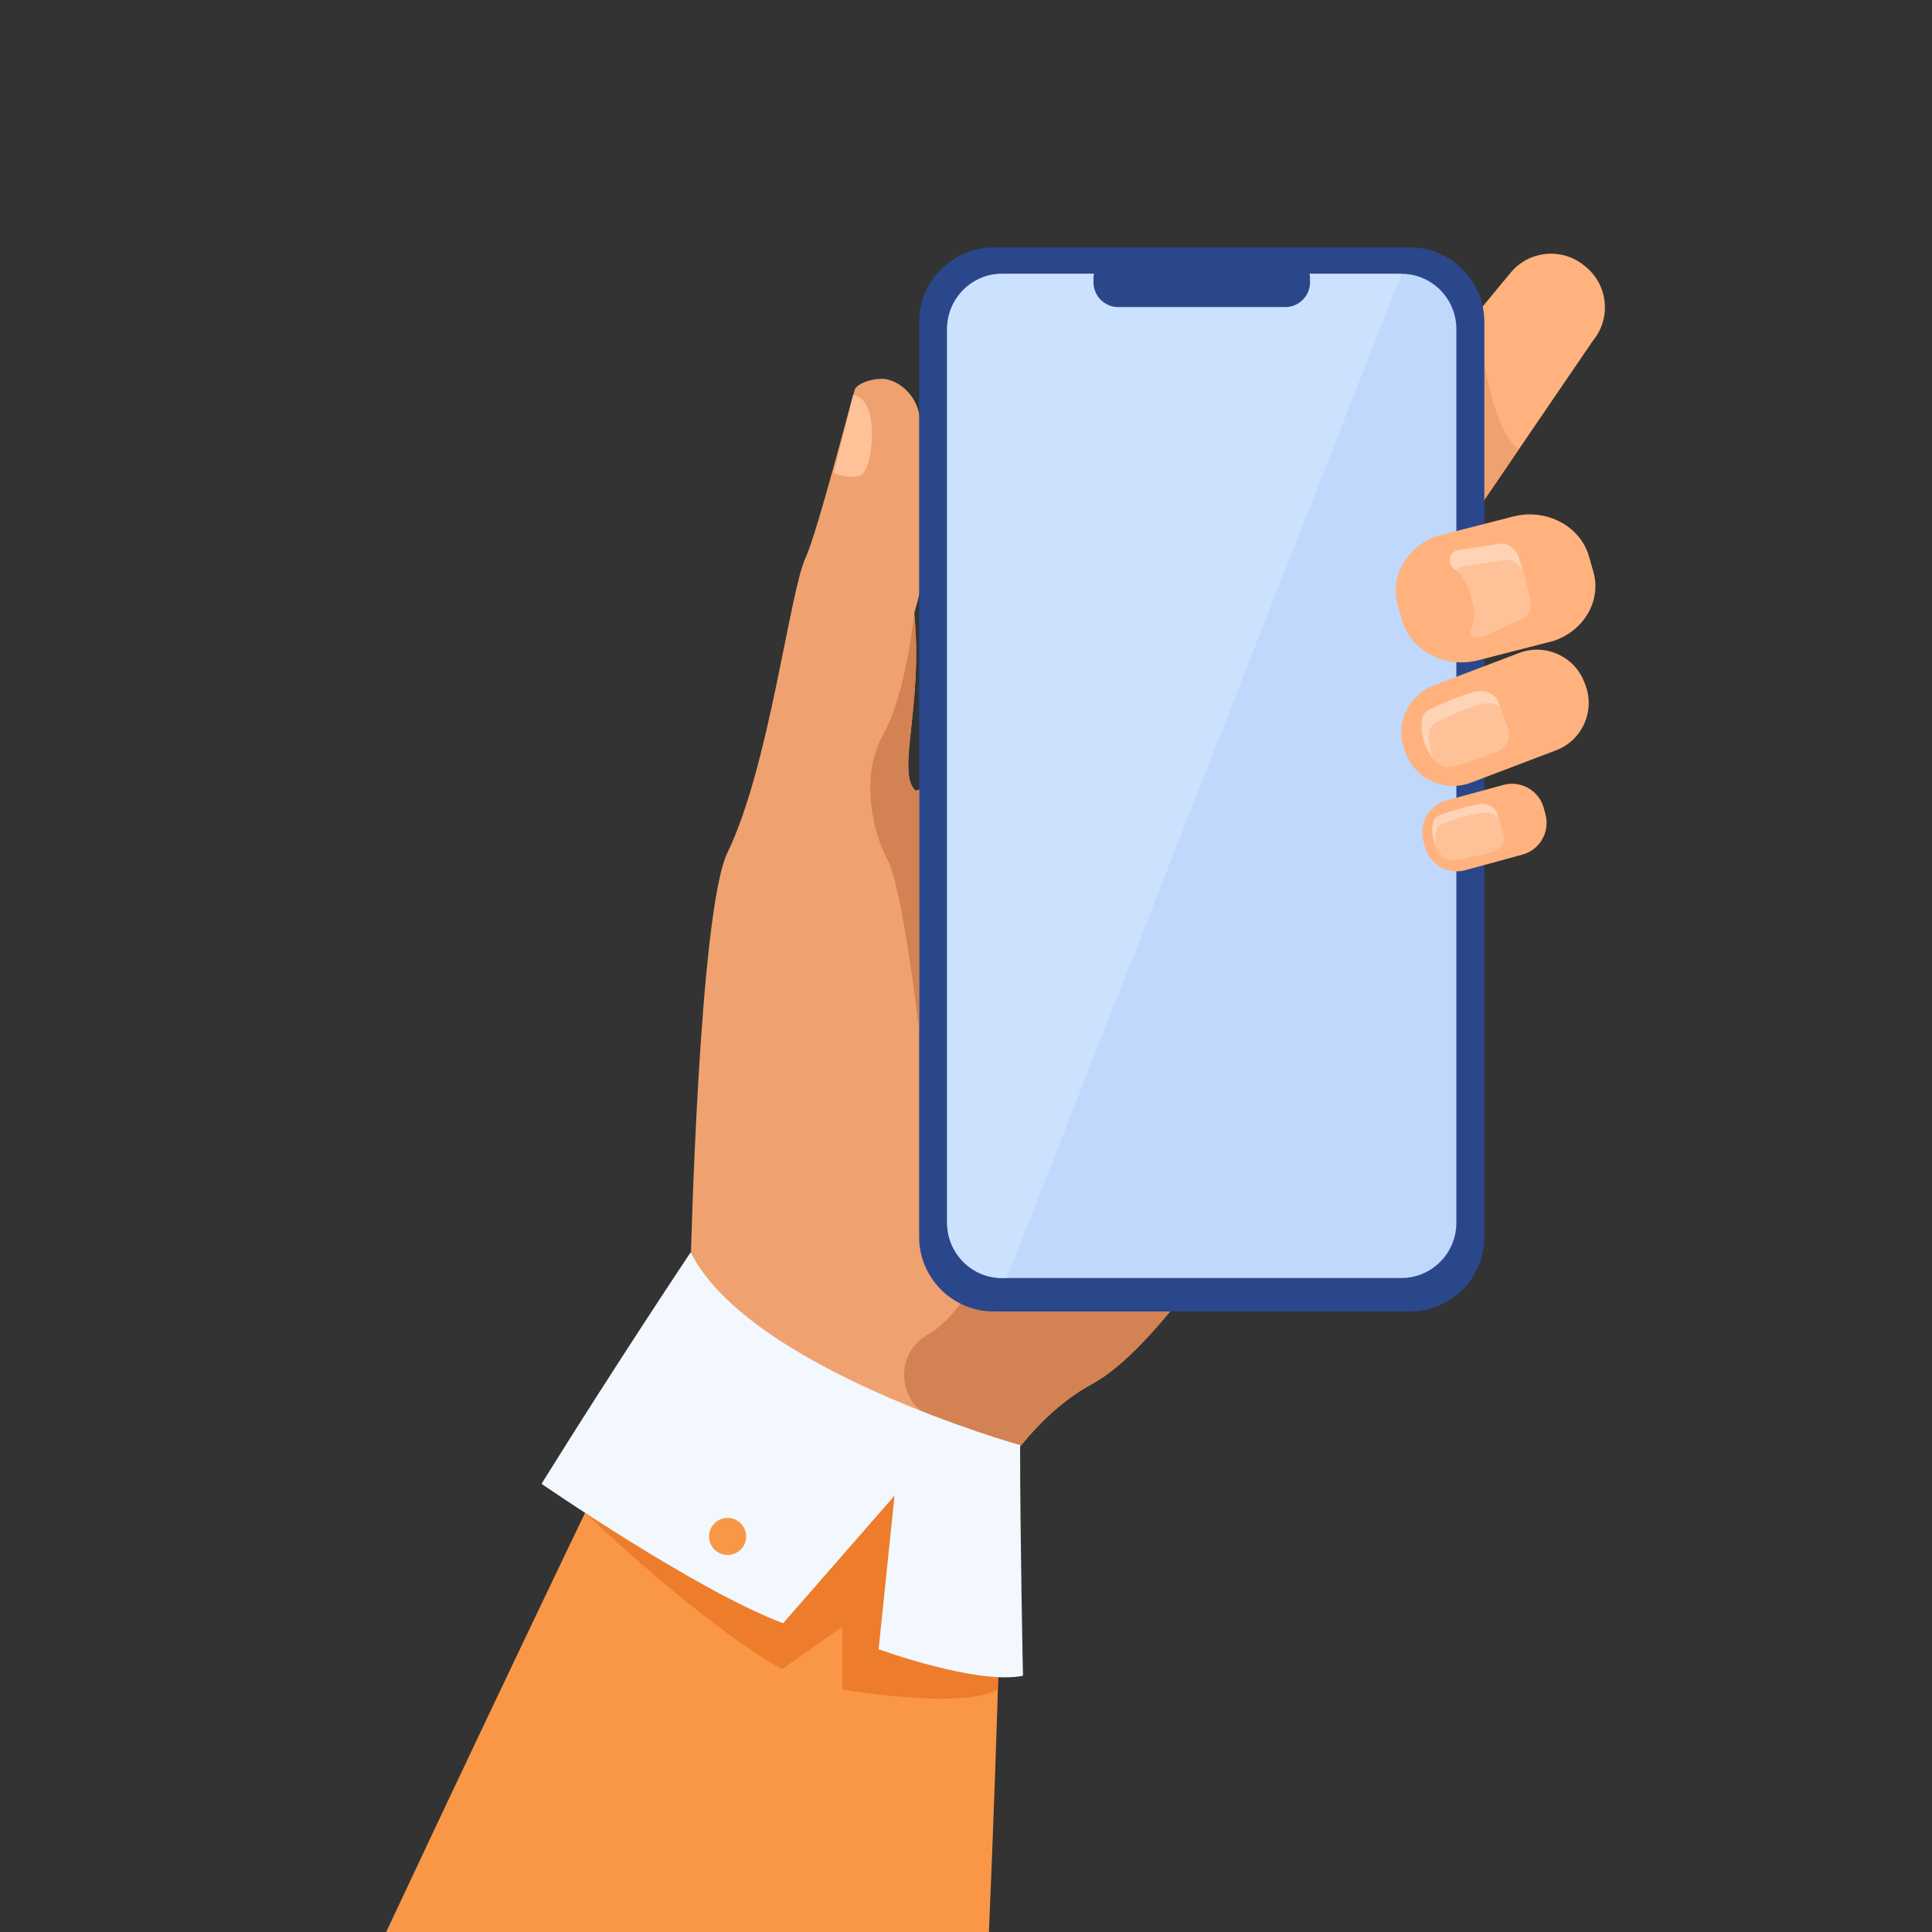<?xml version="1.0" encoding="utf-8"?>
<!-- Generator: Adobe Illustrator 27.5.0, SVG Export Plug-In . SVG Version: 6.00 Build 0)  -->
<svg version="1.1" id="Слой_1" xmlns="http://www.w3.org/2000/svg" xmlns:xlink="http://www.w3.org/1999/xlink" x="0px" y="0px"
	 viewBox="0 0 2000 2000" style="enable-background:new 0 0 2000 2000;" xml:space="preserve">
<rect x="0" y="0" width="2000" height="2000" fill="#333333" stroke="none"/>
<g>
	
	<path style="fill:#EFA26F;" d="M1432.771,997.383c0,0-95.231,190.511-191.966,322.02c-38.489,52.341-77.22,95.327-110.274,113.256
		c-32.356,17.543-59.747,44.802-82.413,75.006c-58.702,78.206-85.793,176.118-85.793,176.118l-247.361-374.228
		c0,0,8.441-365.812,38.141-427.003c43.287-89.171,64.197-269.341,80.827-305.21c12.337-26.609,47.567-164.058,50.946-174.158
		c1.467-4.353,13.19-11.026,28.413-11.014c12.217,0,32.958,11.808,38.189,36.073c26.453,122.647-5.387,203.545-5.026,207.14
		c9.331,94.258-18.722,164.226,0.95,182.755c0.734,0.686,2.092,0.361,4.017-0.866c34.1-21.896,245.75-330.46,271.818-337.122
		C1250.772,473.129,1432.771,997.383,1432.771,997.383z"/>
	<path style="fill:#F99746;" d="M1036.742,1609.72c0,0-3.368,166.301-13.013,390.28H399.782
		c142.623-304.14,266.616-560.124,266.616-560.124S1021.666,1450.727,1036.742,1609.72z"/>
	<path style="fill:#FFB27D;" d="M1649.04,352.626l-76.602,112.296l-75.167,110.203c-4.582,5.53-9.888,7.452-15.628,6.899
		c-18.038-1.712-40.355-27.729-57.748-42.132l-1.765-1.449c-22.936-18.973-26.175-53.258-7.202-76.181l114.89-138.879v-0.013
		l34.075-41.185c18.973-22.936,53.258-26.175,76.181-7.202l1.764,1.448C1664.774,295.405,1668.014,329.69,1649.04,352.626z"/>
	<path style="fill:#EFA26F;" d="M1572.438,464.922l-75.167,110.203c-4.582,5.53-9.888,7.452-15.628,6.899l48.175-258.641
		C1529.924,324.832,1538.113,440.88,1572.438,464.922z"/>
	<path style="fill:#D38254;" d="M1240.805,1319.402c-38.489,52.341-77.22,95.327-110.274,113.256
		c-32.356,17.543-59.747,44.802-82.413,75.006c-26.071-12.151-55.789-26.411-84.837-40.529
		c-35.372-17.191-36.729-67.417-2.083-86.03c0.338-0.182,0.67-0.366,0.995-0.552c32.465-18.577,65.732-84.169,65.732-84.169
		L1240.805,1319.402z"/>
	<path style="fill:#FFC197;" d="M883.154,408.875l-20.042,80.915c0,0,17.521,7.168,28.773,1.603
		C903.137,485.827,912.318,413.231,883.154,408.875z"/>
	<g>
		<path style="fill:#2B478B;" d="M1459.535,1357.638h-430.978c-42.392,0-77.076-34.685-77.076-77.077V333.247
			c0-42.392,34.685-77.077,77.076-77.077h430.978c42.392,0,77.076,34.685,77.076,77.077v947.314
			C1536.611,1322.953,1501.927,1357.638,1459.535,1357.638z"/>
		<g>
			<path style="fill:#C0D8FB;" d="M1507.613,340.543v925.356c0,31.394-25.503,57.072-56.656,57.072h-413.825
				c-31.153,0-56.645-25.679-56.645-57.072V340.543c0-31.393,25.492-57.071,56.645-57.071h413.825
				C1482.11,283.471,1507.613,309.149,1507.613,340.543z"/>
			<path style="fill:#CBE1FD;" d="M1450.957,283.471l-408.705,1039.5h-5.12c-31.153,0-56.645-25.679-56.645-57.072V340.543
				c0-31.393,25.492-57.071,56.645-57.071H1450.957z"/>
		</g>
		<path style="fill:#2B478B;" d="M1330.528,317.884h-172.957c-14.088,0-25.615-11.527-25.615-25.616v-4.027
			c0-14.089,11.527-25.616,25.615-25.616h172.957c14.088,0,25.615,11.527,25.615,25.616v4.027
			C1356.144,306.356,1344.616,317.884,1330.528,317.884z"/>
	</g>
	<g>
		<path style="fill:#FFB27D;" d="M1610.908,776.696l-11.423,4.341l-76.815,29.191c-1.8,0.684-3.623,1.268-5.444,1.725
			c-25.437,6.611-52.499-6.948-62.036-32.047l-1.126-2.95c-10.221-26.899,3.421-57.272,30.32-67.493l71.612-27.21l5.203-1.981
			l11.424-4.341c26.899-10.221,57.26,3.422,67.48,30.322l1.126,2.95C1651.45,736.102,1637.808,766.476,1610.908,776.696z"/>
		<path style="fill:#FFD3B6;" d="M1548.528,778.458c-12.819,4.858-36.029,13.479-48.441,15.262
			c-3.51,0.506-9.983-1.404-16.021-8.017c-3.623-3.96-7.091-9.604-9.66-17.425c-1.208-3.679-2.205-7.343-2.626-11.121
			c-0.478-4.423-0.351-8.846,0.421-13.227c0.702-3.945,3.398-7.54,7.33-9.435c0.014-0.014,0.042-0.014,0.056-0.028
			c13.198-6.305,30.988-13.985,46.588-18.268c10.783-2.977,21.693,1.783,25.105,11.219l1.614,4.409l8.242,22.578
			C1564.549,763.786,1559.003,774.513,1548.528,778.458z"/>
		<path style="fill:#FFC197;" d="M1548.528,778.458c-12.819,4.858-36.029,13.479-48.441,15.262
			c-3.51,0.506-9.983-1.404-16.021-8.017c-0.646-1.502-1.236-3.089-1.797-4.788c-1.208-3.679-2.205-7.343-2.626-11.121
			c-0.478-4.423-0.352-8.846,0.421-13.227c0.702-3.945,3.398-7.54,7.329-9.436c0.015-0.014,0.042-0.014,0.057-0.028
			c13.198-6.304,30.988-13.985,46.588-18.267c6.908-1.91,13.858-0.646,18.856,2.99l8.242,22.578
			C1564.549,763.786,1559.003,774.513,1548.528,778.458z"/>
	</g>
	<g>
		<path style="fill:#FFB27D;" d="M1576.053,884.692l-59.237,16.127c-18,4.9-36.736-5.817-41.637-23.817l-1.825-6.705
			c-4.9-18,5.816-36.736,23.816-41.637l59.237-16.127c18-4.9,36.736,5.817,41.637,23.817l1.825,6.705
			C1604.77,861.055,1594.052,879.792,1576.053,884.692z"/>
		<path style="fill:#FFD3B6;" d="M1544.021,881.786c-10.882,2.907-30.554,8.032-40.859,8.593
			c-3.749,0.211-11.261-2.963-16.161-12.819c-1.208-2.387-2.232-5.153-3.033-8.354c-0.716-2.906-1.264-5.785-1.319-8.706
			c-0.07-3.44,0.365-6.824,1.319-10.137c0.856-2.991,3.342-5.575,6.698-6.768c0.027-0.014,0.041-0.014,0.056-0.028
			c11.289-3.988,26.453-8.748,39.567-11.036c9.057-1.587,17.649,2.766,19.77,10.235l1.53,5.336l4.563,16.02
			C1558.258,871.536,1552.909,879.427,1544.021,881.786z"/>
		<path style="fill:#FFC197;" d="M1544.021,881.786c-10.882,2.907-30.554,8.032-40.859,8.593
			c-3.749,0.211-11.261-2.963-16.161-12.819c-0.66-2.71-1.138-5.42-1.193-8.172c-0.07-3.426,0.364-6.824,1.319-10.138
			c0.856-2.977,3.342-5.574,6.697-6.768c0.028-0.014,0.043-0.014,0.057-0.028c11.289-3.987,26.453-8.748,39.567-11.022
			c7.498-1.32,14.687,1.446,18.141,6.669l4.563,16.02C1558.258,871.536,1552.909,879.427,1544.021,881.786z"/>
	</g>
	<path style="fill:#ED7D2B;" d="M605.655,1566.051c0,0,121.928,116.779,204.123,161.867l62.233-44.14v65.115
		c0,0,122.391,21.644,160.996,0V1571.32l-343.763-172.33L605.655,1566.051z"/>
	<path style="fill:#F3F8FF;" d="M714.969,1296.384c0,0-77.43,115.833-154.384,239.682c0,0,162.177,111.568,250.102,144.29
		l115.329-132.084l-16.463,158.998c0,0,102.064,37.204,149.418,27.489c0,0-2.991-144.241-2.958-238.744
		C1056.014,1496.015,775.438,1417.372,714.969,1296.384z"/>
	<path style="fill:#F99746;" d="M734.014,1590.34c0.098-10.602,8.772-19.116,19.374-19.019c10.602,0.099,19.117,8.772,19.019,19.374
		s-8.772,19.116-19.374,19.019C742.431,1609.615,733.916,1600.941,734.014,1590.34z"/>
	<g>
		<path style="fill:#FFB27D;" d="M1609.039,663.168c-0.421,0.155-0.842,0.295-1.277,0.435l-77.66,19.938
			c-34.148,8.776-69.461-9.702-78.476-41.056l-4.619-16.063c-8.663-30.104,9.955-61.583,41.688-71.791l25.639-6.585l52.022-13.353
			c34.146-8.775,69.46,9.703,78.475,41.056l4.619,16.063C1657.986,621.509,1639.985,652.525,1609.039,663.168z"/>
		<path style="fill:#FFD3B6;" d="M1573.451,641.489l-37.729,17.003c-0.056,0.014-0.126,0.028-0.238,0.056
			c-1.517,0.407-3.047,0.716-4.563,0.94c-0.632,0.099-1.277,0.169-1.91,0.239c-0.267,0.028-0.533,0.028-0.8,0.014
			c-4.156-0.141-7.006-4.549-5.209-8.481c3.566-7.765,4.535-16.751,2.134-25.583l-0.898-3.285c0-0.028-0.015-0.07-0.028-0.099
			l-2.92-10.713c-2.317-8.537-7.245-15.684-13.676-20.851c-0.772-0.632-1.573-1.222-2.388-1.783
			c-7.456-5.167-5.56-16.863,3.174-19.293c0.084-0.028,0.154-0.042,0.238-0.07l41.407-6.262c10.235-2.78,20.092,5.097,22.887,15.333
			l3.327,12.202l7.077,26.018C1586.115,627.125,1583.687,638.709,1573.451,641.489z"/>
		<path style="fill:#FFC197;" d="M1573.451,641.489l-37.729,17.003c-0.056,0.014-0.126,0.028-0.238,0.056
			c-0.885,0.168-3.65,0.632-7.273,1.193c-4.156-0.141-7.006-4.549-5.209-8.481c3.566-7.765,4.535-16.751,2.134-25.583l-0.898-3.285
			c0-0.028-0.015-0.07-0.028-0.099l-2.92-10.713c-2.317-8.537-7.245-15.684-13.676-20.851c1.334-1.952,3.327-3.496,5.939-4.227
			c0.069-0.028,0.154-0.042,0.238-0.07l41.406-6.263c8.621-2.345,16.962,2.879,21.062,10.686l7.077,26.018
			C1586.115,627.125,1583.687,638.709,1573.451,641.489z"/>
	</g>
	<path style="fill:#D38254;" d="M951.479,1067.123c0,0-16.942-147.897-32.574-176.731c-15.631-28.846-28.858-86.598-4.81-129.512
		c24.048-42.926,32.357-125.497,32.357-125.497c9.331,94.258-18.722,164.226,0.95,182.755c0.734,0.686,2.092,0.361,4.017-0.866
		L951.479,1067.123z"/>
</g>
</svg>
